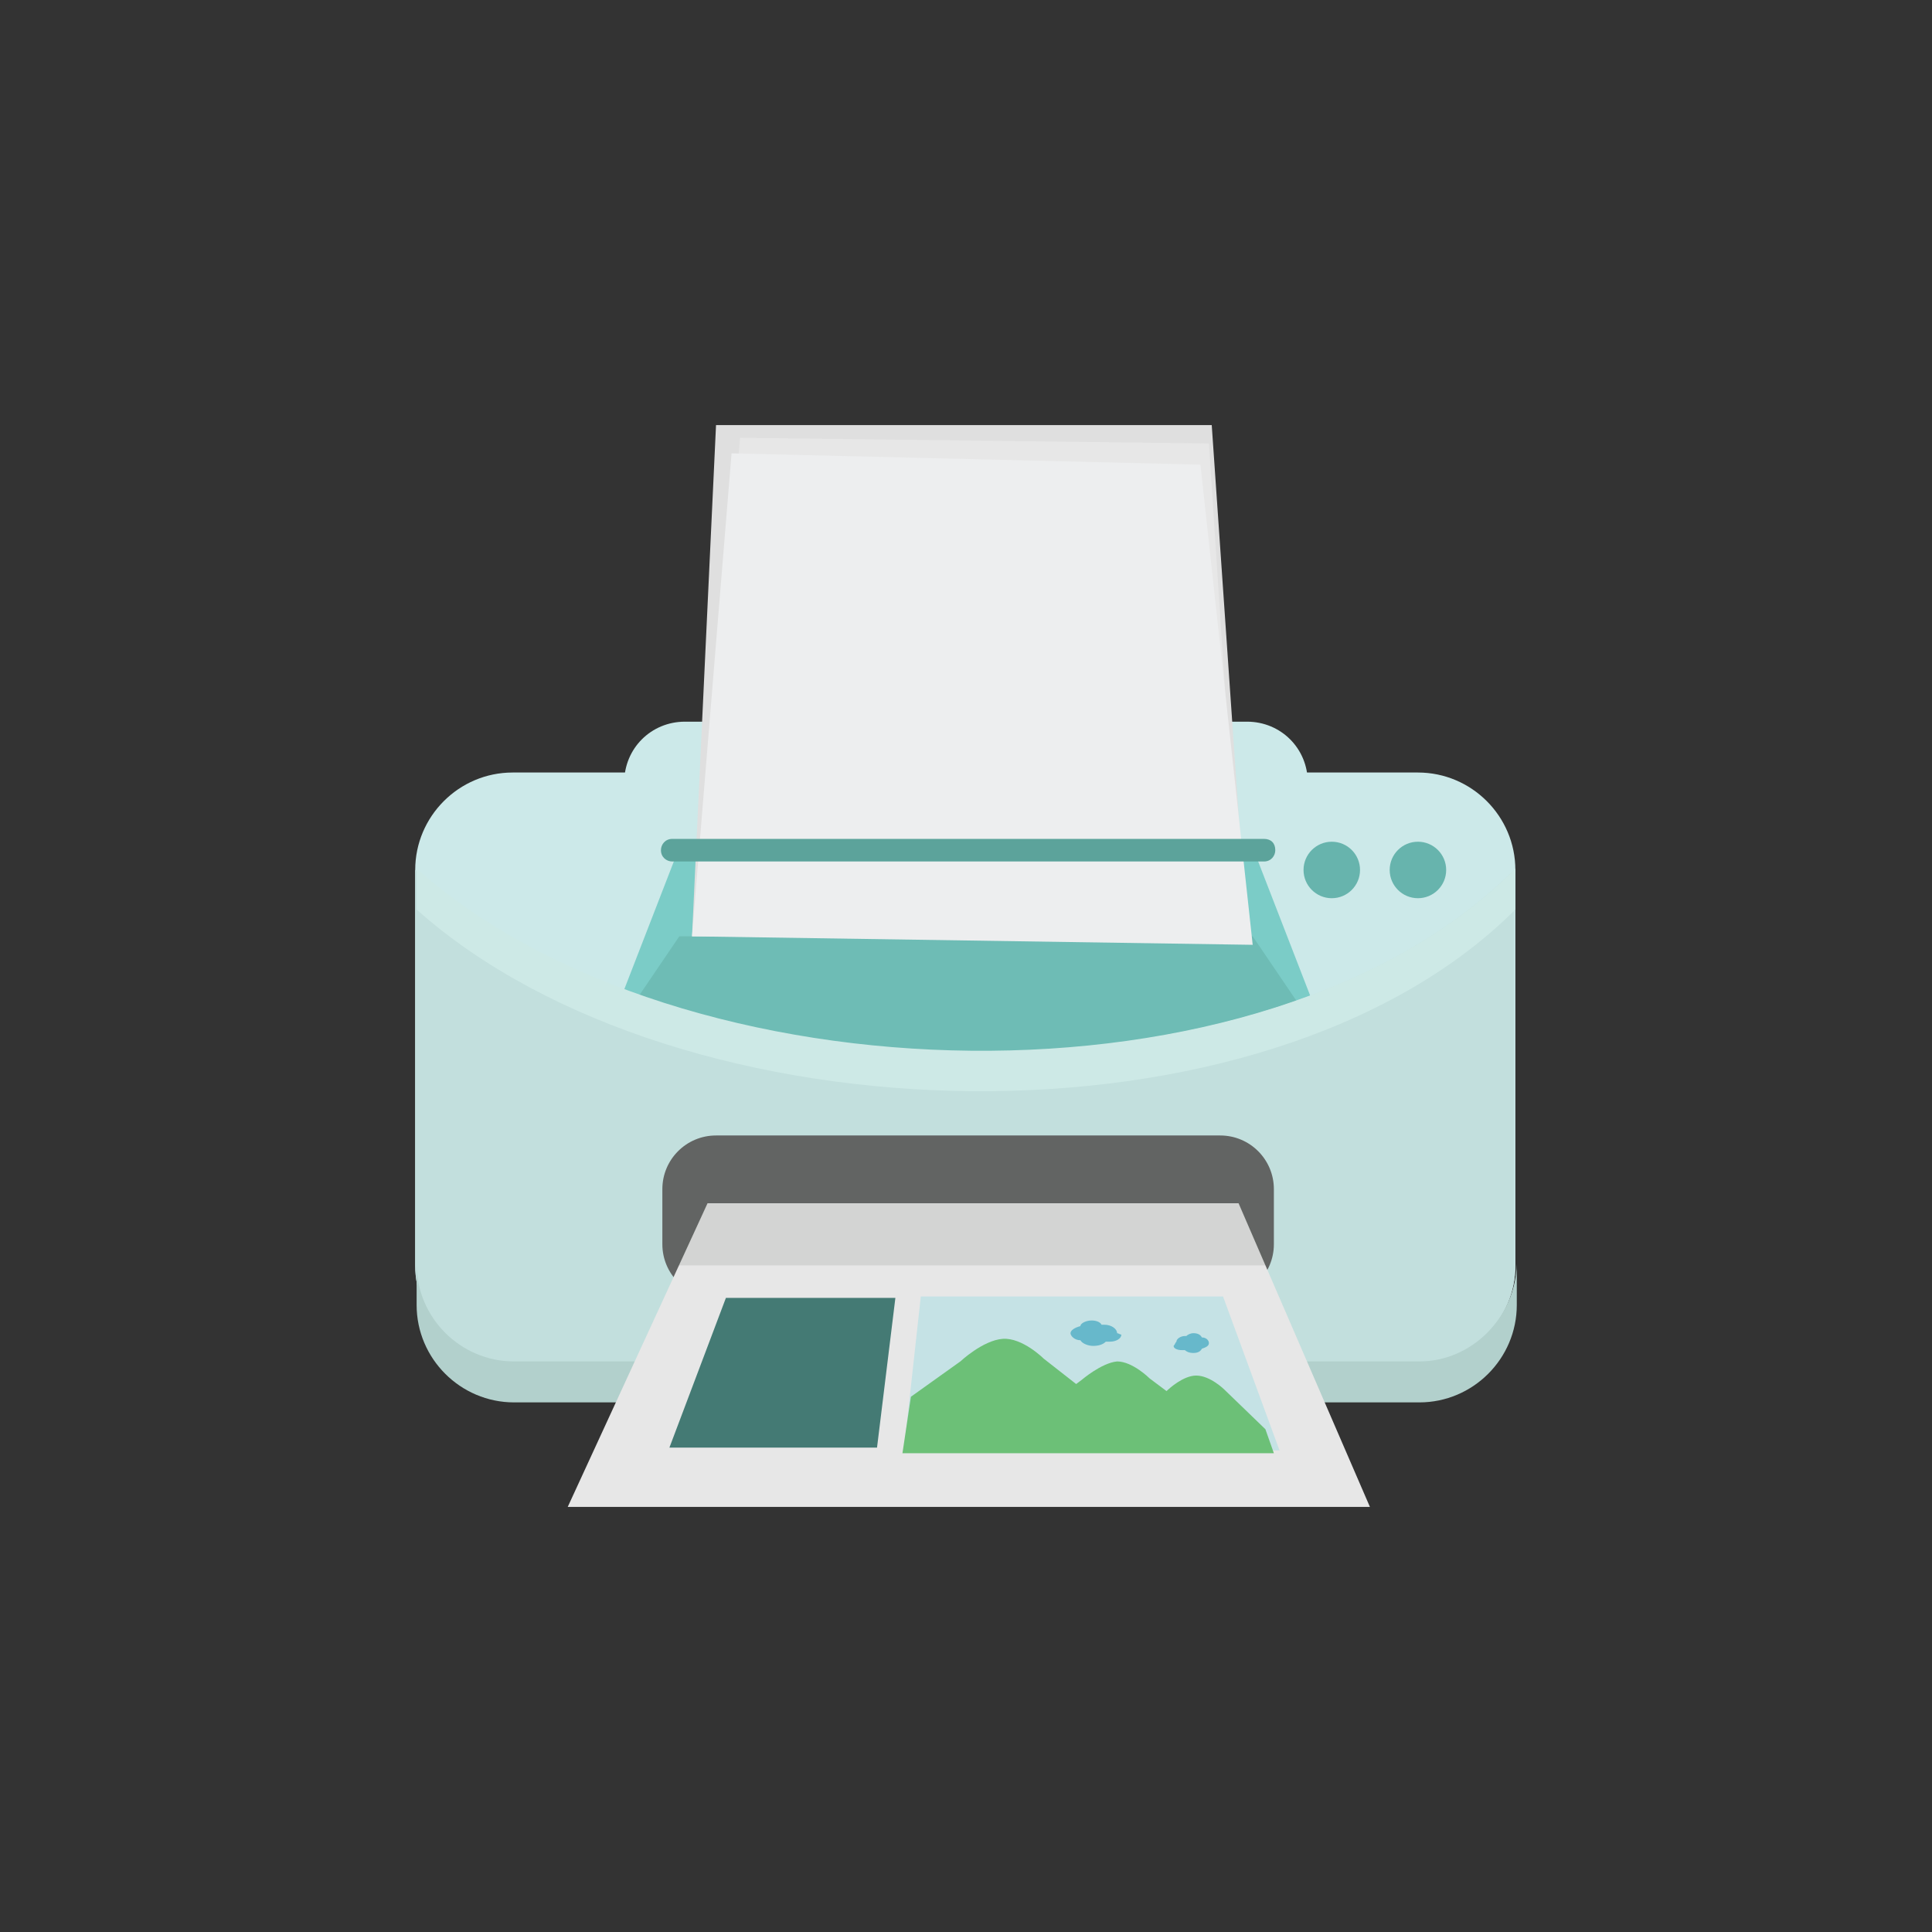 <?xml version="1.0" encoding="utf-8"?>
<!-- Generator: Adobe Illustrator 19.1.0, SVG Export Plug-In . SVG Version: 6.00 Build 0)  -->
<svg version="1.1" id="Layer_1" xmlns="http://www.w3.org/2000/svg" xmlns:xlink="http://www.w3.org/1999/xlink" x="0px" y="0px"
	 viewBox="-237 328.2 136.8 136.8" style="enable-background:new -237 328.2 136.8 136.8;" xml:space="preserve">
<rect x="-237" y="328.2" width="136.8" height="136.8" fill="#333333" stroke="none"/>
<style type="text/css">
	.st0{fill:#CCE9E9;}
	.st1{fill:#7BCCC7;}
	.st2{fill:#6EBCB5;}
	.st3{fill:#C2DFDD;}
	.st4{fill:#CDE9E6;}
	.st5{fill:#B2D0CC;}
	.st6{fill:#626463;}
	.st7{fill:#E7E7E7;}
	.st8{fill:#DFDFDF;}
	.st9{fill:#EDEEEF;}
	.st10{fill:#67B4AD;}
	.st11{fill:#5CA39B;}
	.st12{fill:#C5E2E5;}
	.st13{fill:#6CC077;}
	.st14{fill:#67B8CB;}
	.st15{opacity:0.15;fill:#626463;enable-background:new    ;}
	.st16{fill:#447A74;}
</style>
<g>
	<g>
		<path class="st0" d="M-144.4,401c0,2.4-1.9,4.3-4.3,4.3h-39.8c-2.4,0-4.3-1.9-4.3-4.3v-17.4c0-2.4,1.9-4.3,4.3-4.3h39.8
			c2.4,0,4.3,1.9,4.3,4.3V401z"/>
		<path class="st0" d="M-129.7,417.8c0,3.8-3.1,6.9-6.9,6.9h-64.1c-3.8,0-6.9-3.1-6.9-6.9v-28c0-3.8,3.1-6.9,6.9-6.9h64.1
			c3.8,0,6.9,3.1,6.9,6.9V417.8z"/>
		<polygon class="st1" points="-142.6,402.9 -194.6,402.9 -188.9,388.2 -148.3,388.2 		"/>
		<polygon class="st2" points="-142.6,402.9 -194.6,402.9 -188.9,394.5 -148.3,394.5 		"/>
		<path class="st3" d="M-129.7,417.8c0,3.8-3.1,6.9-6.9,6.9h-64.1c-3.8,0-6.9-3.1-6.9-6.9v-28c18.6,16.6,60.1,17.7,77.8,0V417.8z"/>
		<g>
			<path class="st4" d="M-207.5,389.7v2.9c18.6,16.6,60.1,17.7,77.8,0v-2.9C-147.4,407.5-188.9,406.3-207.5,389.7z"/>
			<path class="st5" d="M-136.5,424.6h-64.1c-3.8,0-6.9-3.1-6.9-6.9v2.9c0,3.8,3.1,6.9,6.9,6.9h64.1c3.8,0,6.9-3.1,6.9-6.9v-2.9
				C-129.7,421.5-132.8,424.6-136.5,424.6z"/>
		</g>
		<path class="st6" d="M-146.8,416.3c0,2.1-1.7,3.8-3.8,3.8h-35.7c-2.1,0-3.8-1.7-3.8-3.8v-3.9c0-2.1,1.7-3.8,3.8-3.8h35.7
			c2.1,0,3.8,1.7,3.8,3.8V416.3z"/>
		<polygon class="st7" points="-140,434.9 -196.8,434.9 -186.9,413.4 -149.3,413.4 		"/>
		<polygon class="st8" points="-151.2,358.3 -186.3,358.3 -188,394.5 -148.7,394.5 		"/>
		<polygon class="st7" points="-151.4,359.6 -184.6,359.2 -187.4,394.1 -149.1,394.8 		"/>
		<polygon class="st9" points="-152,361.1 -185.2,360.3 -188,394.5 -148.3,395.1 		"/>
		<circle class="st10" cx="-142.7" cy="389.8" r="2"/>
		<circle class="st10" cx="-136.6" cy="389.8" r="2"/>
		<path class="st11" d="M-146.7,388.4c0,0.4-0.3,0.8-0.8,0.8h-41.9c-0.4,0-0.8-0.3-0.8-0.8l0,0c0-0.4,0.3-0.8,0.8-0.8h41.9
			C-147,387.6-146.7,387.9-146.7,388.4L-146.7,388.4z"/>
		<g>
			<polygon class="st12" points="-146.4,430.9 -173,430.9 -171.8,420 -150.4,420 			"/>
			<g>
				<path class="st13" d="M-147.4,429.4l-2.9-2.8c0,0-1-1-2-1c-0.9,0-1.9,0.9-2.1,1.1l-1.2-0.9c0,0-1.2-1.2-2.3-1.2
					c-1.1,0.1-2.5,1.3-2.5,1.3l-0.4,0.3l-2.3-1.8c0,0-1.5-1.5-2.9-1.4c-1.4,0.1-3,1.6-3,1.6l-3.5,2.5l-0.6,4l26.3,0L-147.4,429.4z"
					/>
				<path class="st14" d="M-157.9,422.6C-157.9,422.5-157.9,422.5-157.9,422.6c0-0.3-0.4-0.6-0.9-0.6c-0.1,0-0.1,0-0.2,0
					c-0.1-0.2-0.4-0.3-0.7-0.3c-0.4,0-0.8,0.2-0.8,0.4c-0.4,0.1-0.7,0.3-0.7,0.5c0,0.2,0.3,0.5,0.7,0.5c0.1,0.2,0.5,0.4,0.9,0.4
					c0.4,0,0.7-0.1,0.9-0.3c0.1,0,0.2,0,0.3,0c0.4,0,0.8-0.2,0.8-0.5C-157.7,422.7-157.8,422.6-157.9,422.6z"/>
				<path class="st14" d="M-153.7,423.2C-153.7,423.2-153.7,423.2-153.7,423.2c0-0.2,0.3-0.4,0.6-0.4c0,0,0.1,0,0.1,0
					c0.1-0.1,0.3-0.2,0.5-0.2c0.3,0,0.5,0.1,0.6,0.3c0.3,0,0.5,0.2,0.5,0.4c0,0.2-0.2,0.3-0.5,0.4c-0.1,0.2-0.3,0.3-0.6,0.3
					c-0.3,0-0.5-0.1-0.6-0.2c-0.1,0-0.1,0-0.2,0c-0.3,0-0.6-0.1-0.6-0.3C-153.8,423.4-153.8,423.3-153.7,423.2z"/>
			</g>
		</g>
		<polygon class="st15" points="-189.1,417.8 -186.9,413.4 -149.3,413.4 -147.1,417.8 		"/>
		<polygon class="st16" points="-174.9,430.7 -189.6,430.7 -185.6,420.1 -173.6,420.1 		"/>
	</g>
</g>
</svg>
